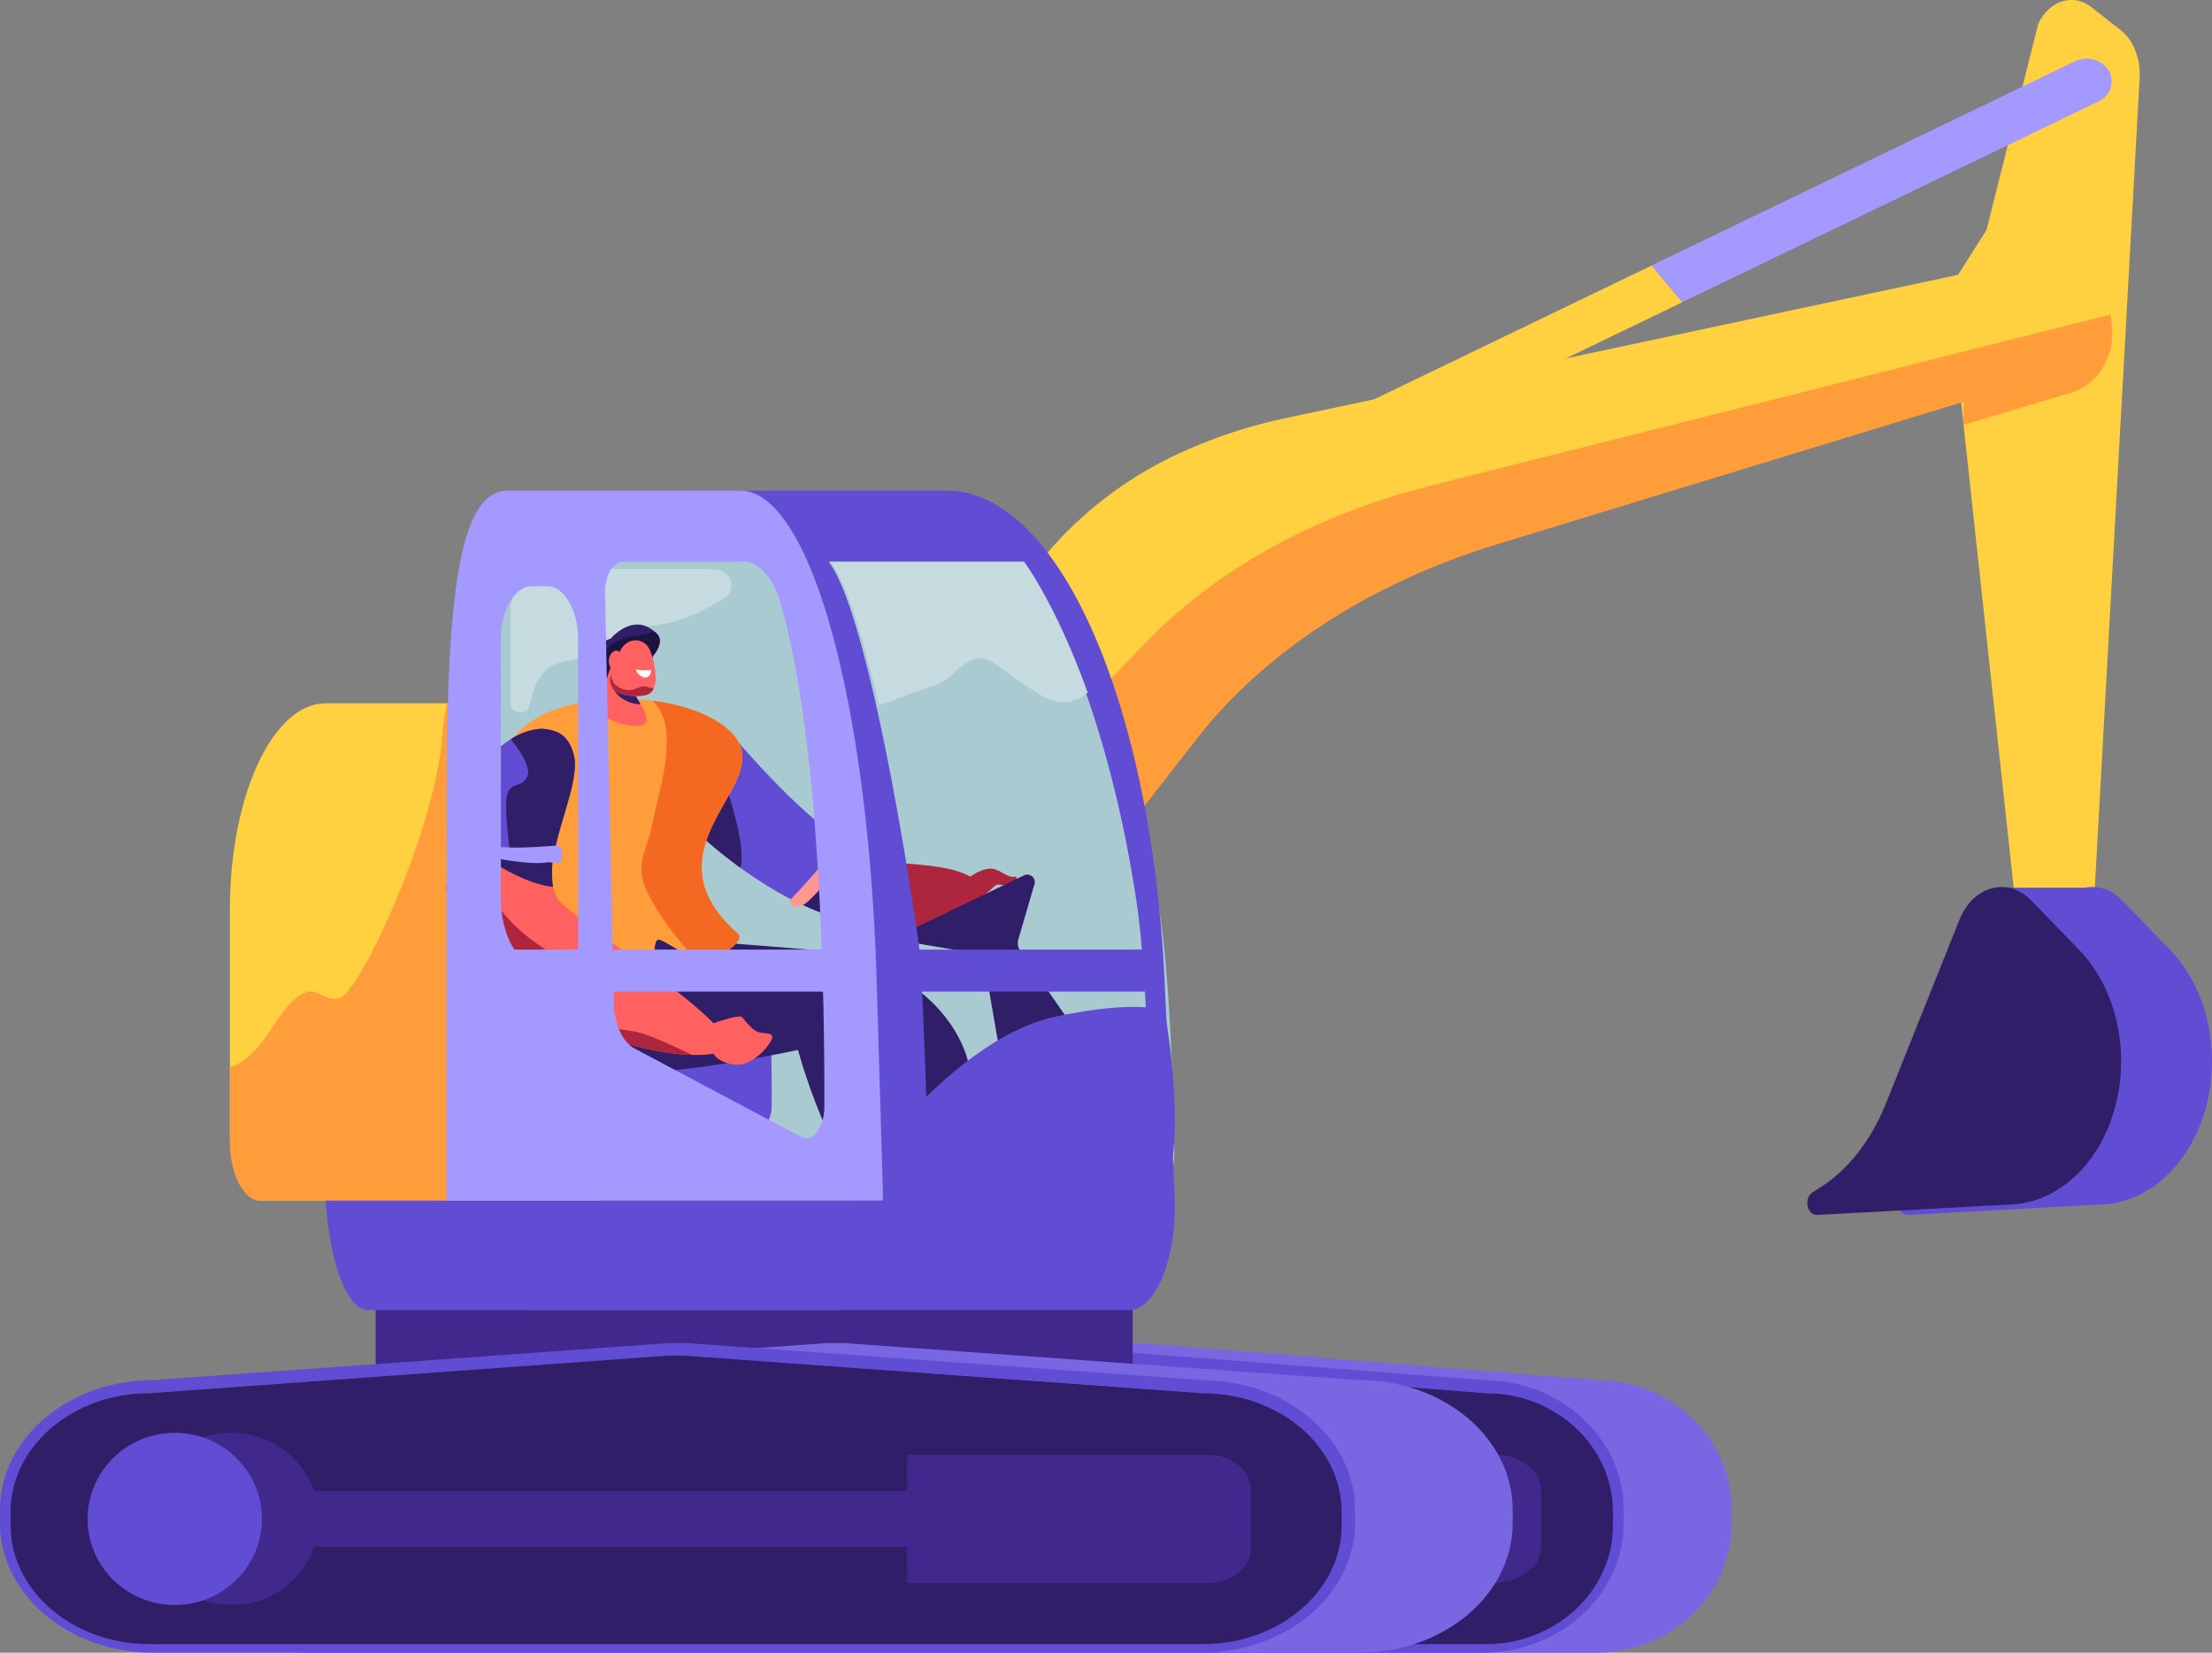 <svg xmlns="http://www.w3.org/2000/svg" width="461.946" height="345.1" viewBox="0 0 461.946 345.1"><rect x="0" y="0" width="461.946" height="345.1" fill="#808080" stroke="none"/><g transform="translate(-1786.778 -1217.922)"><g transform="translate(1758.768 1043)"><path d="M632.177,201.248,642.958,158.3c2.218-4.95,7.3-6.578,11.142-3.562l6.013,4.718c2.608,1.91,4.189,5.748,4.056,9.85l-9.921,179.176c-.231,4.875-3.683,8.627-7.549,7.991-2.568-.421-5.379-2.768-7.673-9.346a10.114,10.114,0,0,1-.486-2.206L624.32,213.643l7.851-12.4Z" transform="translate(-189.312 21.699)" fill="#ffd140"/><path d="M652.916,210.543h0c-2.517-4.918-7.711-7.295-12.6-5.756l-4.708,1.478-2.072,4.114-9.206,12.965L626.1,237.9l21.417-9.819c6.175-2.826,8.706-11.072,5.4-17.537Z" transform="translate(-148.875 -59.075) rotate(8)" fill="#ff9d3b"/><path d="M374.48,292.169l31.386-36.088a80.661,80.661,0,0,1,28.7-20.5h0a102.356,102.356,0,0,1,19.7-6.293L609.209,196.27c6.161-1.315,12.718.716,15.9,4.919h0c4.178,5.525.974,12.571-6.811,14.986L497.927,253.54c-26.585,8.25-48.817,22.933-63.2,41.738l-39.759,51.968L374.5,292.154Z" transform="translate(-158 33)" fill="#ffd140"/><path d="M425.326,276.065,385.09,317.9l11.1,29.379,39.547-50.851c14.317-18.408,36.421-32.769,62.864-40.842L618.328,219.02c6.242-1.908,9.516-6.75,8.389-11.39L484.577,243.4c-23.868,6.006-44.593,17.432-59.25,32.675Z" transform="translate(-158 33)" fill="#ff9d3b"/><path d="M377.83,291.2H329.29c8.82,9.67,18.28,55.45,22.36,79.51.94,5.54,1.89,30.83,2.36,44.72a9.39,9.39,0,0,0,9.26,9.2h36.69a9.406,9.406,0,0,0,9.27-9.67c-.2-13.8-.92-39.02-3.45-53.02-8.82-48.67-27.95-70.74-27.95-70.74Z" transform="translate(-136 1)" fill="#a9cad1"/><path d="M460.07,244.17a4.57,4.57,0,0,0-2.56,6.33,5.38,5.38,0,0,0,4.81,2.75,5.709,5.709,0,0,0,2.24-.45l113.73-47.72-6-7.99L460.08,244.17Z" transform="matrix(0.999, -0.052, 0.052, 0.999, -209.022, 63.225)" fill="#ffd140"/><path d="M669.72,161.45a5.583,5.583,0,0,0-7.05-2.3l-90.4,37.93,6,7.99,88.88-37.3a4.57,4.57,0,0,0,2.56-6.33Z" transform="matrix(0.999, -0.052, 0.052, 0.999, -209.022, 63.225)" fill="#a399ff"/><path d="M374.14,356.35s.27-2.15,3.52-3.62,4.1-.02,6.02.81,1.67-.55,1.93.83-2.78,1.26-3.71,1.07-1.43,1.14-3.56,2.43-4.2-1.52-4.2-1.52Z" transform="translate(-145.241 4.206)" fill="#ad263d"/><path d="M314.366,326.2s14.43,22.357,22.283,25.895c7.252,3.271,26.99.352,32,6.522s-21.782,15.025-35.886,9.3-26.08-21.771-26.08-21.771l7.686-19.959Z" transform="translate(-136 1)" fill="#ad263d"/><path d="M359.09,365.77l23.56-11.34a1.562,1.562,0,0,1,2.31,1.64l-3.42,11.72a2.644,2.644,0,0,0,.39,2.29l15.24,21.99,3.3,29-17.24,2.47-8.72-50.56a3.09,3.09,0,0,0-2.62-2.43l-12.33-2.09a1.4,1.4,0,0,1-.46-2.69Z" transform="translate(-140.874 3.322)" fill="#311e69"/><path d="M361.374,520.022H167.7c-15.614,0-28.315-12.13-28.315-27.045v-2.836c0-14.893,12.666-27.009,28.253-27.045l95.169-7.716h3.509l95.115,7.716c15.587.029,28.253,12.152,28.253,27.045v2.836C389.689,507.885,376.988,520.022,361.374,520.022Z" fill="#7966e3"/><path d="M337.628,520.022H135.945c-16.26,0-29.485-12.13-29.485-27.045v-2.836c0-14.893,13.19-27.009,29.421-27.045l99.1-7.716h3.654l99.046,7.716c16.231.029,29.421,12.152,29.421,27.045v2.836c0,14.908-13.226,27.045-29.485,27.045ZM135.952,465.743c-14.671,0-26.608,10.945-26.608,24.405v2.836c0,13.453,11.937,24.405,26.608,24.405H337.628c14.671,0,26.608-10.945,26.608-24.405v-2.836c0-13.453-11.937-24.405-26.608-24.405h-.121l-99.039-7.716H235.12l-99.1,7.716Z" fill="#614cd4"/><path d="M137.051,466.85c-14.64,0-26.551,11.107-26.551,24.768V494.5c0,13.654,11.911,24.768,26.551,24.768H338.3c14.64,0,26.551-11.107,26.551-24.768v-2.878c0-13.654-11.911-24.768-26.551-24.768h-.121l-98.829-7.831h-3.34l-98.892,7.831h-.064Z" transform="translate(0 -1.027)" fill="#311e69"/><path d="M350.44,486.026h72.83c5.779,0,10.463,3.294,10.463,7.358v12.25c0,4.064-4.685,7.359-10.463,7.359H350.44V486.02h0Z" transform="translate(-83.898 -7.489)" fill="#41288c"/><path d="M92.408,343.65h56.858V447.49H78.712c-3.474,0-6.29-6.077-6.292-13.57V386.76c0-23.8,8.949-43.091,19.984-43.1Z" transform="translate(3.599 -21.88)" fill="#ffd140"/><rect width="158.095" height="40.84" transform="translate(106.46 434.96)" fill="#41288c"/><path d="M116.761,350.71c-1.613,19.84-17.1,53.17-21.466,54.53s-5.517-7.05-14.2,6.34c-3.83,5.9-6.463,7.33-8.679,8.13v15.43c0,6.82,2.851,12.35,6.375,12.35h70.461V343.65H117.73A60.577,60.577,0,0,0,116.761,350.71Z" transform="translate(3.599 -21.88)" fill="#ff9d3b"/><path d="M184.189,447.49h97.943c5.2,0,9.354-10.29,9.562-22.87H175.36c.854,13.25,4.532,22.87,8.836,22.87Z" transform="translate(-79.335 1)" fill="#614cd4"/><path d="M287.5,291.2H244.58a6.6,6.6,0,0,0-6.421,6.985l3.138,90.326a10.922,10.922,0,0,0,7.352,10.091l59.684,19.485a6.619,6.619,0,0,0,8.509-6.541c.127-22.655-1.094-81.2-16.006-111.8-2.826-5.422-7.907-8.678-13.338-8.549Z" transform="translate(-108.677 -2.578)" fill="#a9cad1"/><path d="M262.988,349.54s-10.18-.46-11.343,8.54,13.937,34.31,15.838,37.49,6.258,4.49,6.258,4.49l11.565,3.5,25.5,7.72a6.665,6.665,0,0,0,8.685-6.19c.028-5.02-.018-11.89-.3-19.85s-56.209-35.69-56.209-35.69Z" transform="translate(-130.332 1)" fill="#614cd4"/><path d="M243.28,324.42V304.91c0-4.74,4.28-8.58,9.55-8.58h32.85c3.71,0,5.18,4.29,2.12,6.18-4.27,2.63-9.58,5.19-14.57,5.61-10.77.91-5.47,5.44-18.17,7.39-5.74.88-6.81,5.4-7.77,9.3-.52,2.13-4.02,1.79-4.02-.4Z" transform="translate(-108.677 -2.578)" fill="#c5dbe0"/><path d="M274.62,386.19s10.62,10.82,21.34,11.5,34.7-4.53,34.7-4.53,9.08,34.24,22.71,34.46,14.64-17.23,13.38-29.02-13.63-24.65-33.82-26.38-32.94-2.45-32.94-2.45l-25.36,16.42Z" transform="translate(-136 1)" fill="#311e69"/><path d="M340.73,349.68c-9.66-5.05-24.84-23.48-24.84-23.48l-9.21,18.73s10.43,10.94,23.97,17.5c3-2.26,8.82-7.25,10.07-12.75Z" transform="translate(-136 1)" fill="#614cd4"/><path d="M273.37,387.37c-11.37-29.64-5.28-56.14-1.32-60.37,10.44-11.16,40.25-8.36,46.12,1.75,5.82,10.02-19.65,22.77-.09,40.1,1.9,1.68-4.49,5.17-6.71,6.5-.8.48-9.11-5.64-9.97-5.2-1.95.98.79,13.78-1.33,14.52-9.21,3.25-25.75,5.15-26.68,2.71Z" transform="translate(-136 1)" fill="#ff9d3b"/><path d="M300.32,310.96s2.6-2.9.94-4.62c-4.81-4.99-9.69.93-9.69.93a4.559,4.559,0,0,0-2.75,2.12c-1.48,2.47,1.8,6.65,1.8,6.65s9.23-1.87,9.7-5.06Z" transform="translate(-136 1)" fill="#311e69"/><path d="M301.26,306.34c-.19-.19-.37-.36-.56-.52-.14.05-.29.1-.47.15a18.793,18.793,0,0,1-4.85.83,28.4,28.4,0,0,0-4.05,1.88c-.26.24-2.58,3.43-2.46,4.29a13.707,13.707,0,0,0,1.74,3.07s9.23-1.87,9.7-5.06c0,0,2.6-2.9.94-4.62Z" transform="translate(-136 1)" fill="#1e1240"/><path d="M291.58,313.02l-2.96,9.22c.05,1.28,7.89,4.51,10.06,2.8.63-.5.39-1.72-.3-3.02l-4.05-7.08-2.74-1.92Z" transform="translate(-136 1)" fill="#ff6161"/><path d="M295.14,316.36c-1.58-.18-3.74-.46-3.74-.46a5.938,5.938,0,0,0,2.52,3.84,6.963,6.963,0,0,0,3.86,1.25l-2.65-4.62Z" transform="translate(-136 1)" fill="#311e69"/><path d="M293.46,309.94l-1.95,5.03a3.222,3.222,0,0,0,2.49,3.95,11.087,11.087,0,0,0,4.42.23c1.61-.15,2.47-1.52,2.51-3.42a16.092,16.092,0,0,0-1.15-5.94C298.71,307.05,295,306.74,293.46,309.94Z" transform="translate(-136 1)" fill="#ff6161"/><path d="M296.77,313.68a10.714,10.714,0,0,0,3.21.14s.03,1.1-.72,1.47-2.07-.29-2.49-1.61Z" transform="translate(-136 1)" fill="#fff"/><path d="M298.96,317.27c-1.8-.35-3.22,2.08-6.37-.3a3.962,3.962,0,0,1-1.03-2.11l-.04.11a3.222,3.222,0,0,0,2.49,3.95,11.087,11.087,0,0,0,4.42.23,2.485,2.485,0,0,0,2.09-1.48,9.4,9.4,0,0,1-1.55-.39Z" transform="translate(-136 1)" fill="#ad263d"/><path d="M293.57,311.99a4.016,4.016,0,0,1-.08-.98c.01-.63-.13-1.56-1.18-1.12-1.52.64-1.6,3.69.12,3.97,1.28.21,1.32-1.05,1.14-1.87Z" transform="translate(-136 1)" fill="#ff6161"/><path d="M283.81,331.43c1.91,6.94-7.48,21.87-3.61,29.78,1.92,3.92,34.96,24.44,35.73,30.67s-46.79,1.18-53.74-29.76c-6.79-30.2,11.31-36.29,15.09-36.01s5.59,1.88,6.54,5.32Z" transform="translate(-136 1)" fill="#ff6161"/><path d="M280.13,350.24l-16.56,1.47s8.78,6.65,15.94,7.41a21.361,21.361,0,0,1,.61-8.88Z" transform="translate(-136 1)" fill="#311e69"/><path d="M313.26,331.56l-4.27,15.62a102.4,102.4,0,0,0,9.68,7.97c1.55-6.29-5.41-23.6-5.41-23.6Z" transform="translate(-136 1)" fill="#311e69"/><path d="M262.31,345.33s1.83,9.1,2.16,11.51,4.96,9.67,12.15,14.46,4.16,7.89,8.29,12.8,8.52,4.54,12.08,5.31,11.46,4.76,11.53,4.79c-13.5-.37-41.15-9.05-46.33-32.08a52.227,52.227,0,0,1-1.38-15.65Z" transform="translate(-136 1)" fill="#ad263d"/><path d="M277.27,326.11c3.77.28,5.59,1.88,6.54,5.32,1.33,4.84-2.83,13.58-4.16,21.1-4.11.71-13.22,1.56-18.97-3.42.28-19.01,13.43-23.23,16.59-22.99Z" transform="translate(-136 1)" fill="#614cd4"/><path d="M279.65,352.52c1.33-7.52,5.49-16.26,4.16-21.1-.94-3.44-2.76-5.04-6.54-5.32a12.717,12.717,0,0,0-6.59,2.18c1.73,2.12,4.49,5.99,3.34,8-1.63,2.86-4.73-.15-4.29,7.22a89.315,89.315,0,0,0,.97,9.43,34.549,34.549,0,0,0,8.95-.41Z" transform="translate(-136 1)" fill="#311e69"/><path d="M278.6,353.94s2.92.71,2.76-.86.18-2.42-.87-2.56-13.23,1.46-16.54-.98-3.38-2.68-3.92-1.79-.35,3.28.69,3.79S274.15,354.91,278.6,353.94Z" transform="translate(-136 1)" fill="#a399ff"/><path d="M335.87,364.65c2.21-3.92,3.84-12.59,3.84-12.59l-9.06,10.37c1.7.82,3.44,1.57,5.22,2.23Z" transform="translate(-136 1)" fill="#311e69"/><path d="M318.16,328.75c-2.57-4.42-9.71-7.44-17.81-8.51a11.126,11.126,0,0,1,2.89,7.82c.01,7.1-1.35,9.71-2.87,17.42s-4.64,9.07.2,17.31a67.12,67.12,0,0,0,9.32,12.05c.75.4,1.3.62,1.47.51,2.22-1.33,8.61-4.82,6.71-6.5-19.56-17.32,5.91-30.07.09-40.1Z" transform="translate(-136 1)" fill="#f46822"/><path d="M328.94,361.94s10.43-10.79,10.25-13.15a5.608,5.608,0,0,1,3.4,1.71s-8.42,11.25-10.91,12.41-2.75-.98-2.75-.98Z" transform="translate(-136 1)" fill="#ff9791"/><path d="M311.65,388.06s6.65-2.44,7.31-1.76,2.04,2.8,3.62,3.19,3.36-.07,2.44,1.78a11.214,11.214,0,0,1-5.66,4.82,7.07,7.07,0,0,1-5.07-.89c-2.96-1.82-2.63-7.14-2.63-7.14Z" transform="translate(-136 1)" fill="#ff6161"/><rect width="54.77" height="8.77" transform="translate(213 373.21)" fill="#614cd4"/><path d="M387.613,423.26l-2.1-44.62c-1.479-31.38-7.94-59.87-17.9-78.89h0c-7.94-15.17-17.6-23.37-27.543-23.37H283.943c9.923,0,19.578,8.2,27.5,23.37h0c9.94,19.02,11.2,47.51,12.677,78.89l-2.9,44.62c.05,1.1.017,3.325,0,4.395L241.99,424.61c1.067,13.25,5.672,22.87,11.058,22.87H378.093C383.79,447.48,388.226,436.19,387.613,423.26Zm-12.889,1.35H343.9c-4.254-.066-7.7-4.137-7.781-9.2-.387-13.89-1.193-39.18-1.983-44.72-3.428-24.06-11.369-69.83-18.788-79.51h40.786s16.066,22.07,23.485,70.74c2.134,13.99,2.731,39.21,2.9,53.02a10.461,10.461,0,0,1-2.195,6.774,7.376,7.376,0,0,1-5.594,2.9Z" transform="translate(-114.302 1)" fill="#614cd4"/><path d="M348.618,317.871c6.623-1.946,4.972-3.024,9.385-5.618s5.339.868,15.457,6.925c3.729,2.232,7.082,1.526,9.61-.63-6.673-18.61-13.289-27.338-13.289-27.338H329.29c3.429,4.3,6.982,16.092,10.135,29.78,2.719-.286,5.147-1.917,9.193-3.11Z" transform="translate(-127.91 1)" fill="#c5dbe0"/><path d="M311.9,520.022H92.951c-17.653,0-32.011-12.13-32.011-27.045v-2.836c0-14.893,14.32-27.009,31.942-27.045l107.593-7.716h3.967L311.972,463.1c17.622.029,31.942,12.152,31.942,27.045v2.836C343.914,507.885,329.555,520.022,311.9,520.022Z" fill="#7966e3"/><path d="M278.973,520.022H60.021c-17.653,0-32.011-12.13-32.011-27.045v-2.836c0-14.893,14.32-27.009,31.942-27.045l107.593-7.716h3.967L279.042,463.1c17.622.029,31.942,12.152,31.942,27.045v2.836C310.984,507.885,296.625,520.022,278.973,520.022ZM60.021,465.743c-15.928,0-28.887,10.945-28.887,24.405v2.836c0,13.453,12.959,24.405,28.887,24.405H278.973c15.928,0,28.887-10.945,28.887-24.405v-2.836c0-13.453-12.959-24.405-28.887-24.405h-.131l-107.523-7.716h-3.634L60.091,465.743Z" transform="translate(0 0)" fill="#614cd4"/><path d="M61.066,466.85c-16,0-29.016,11.107-29.016,24.768V494.5c0,13.654,13.017,24.768,29.016,24.768H281c16,0,29.016-11.107,29.016-24.768v-2.878c0-13.654-13.017-24.768-29.016-24.768h-.132l-108-7.831h-3.65L61.136,466.85Z" transform="translate(-1.823 -1.027)" fill="#311e69"/><ellipse cx="18.203" cy="17.979" rx="18.203" ry="17.979" transform="translate(58.187 474.111)" fill="#41288c"/><ellipse cx="18.203" cy="17.979" rx="18.203" ry="17.979" transform="translate(46.307 474.111)" fill="#614cd4"/><rect width="191.23" height="11.67" transform="translate(84.271 486.256)" fill="#41288c"/><path d="M271.99,486.026h62.795c4.982,0,9.022,3.277,9.022,7.319v12.184c0,4.042-4.039,7.319-9.022,7.319H271.99V486.02h0Z" transform="translate(-54.543 -7.343)" fill="#41288c"/><path d="M658.251,400.1l-10.081-10.42a8.358,8.358,0,0,0-7.764-2.639H622.338l1.579,29.863-6.181,15.445c-3.152,7.684-7.965,13.763-13.744,17.361l-1.491.954c-1.893,1.215-1.145,4.816.98,4.707l40.705-2.2c10.349-.557,19.218-9.487,21.936-22.069h0c2.456-11.381-.624-23.522-7.868-31Z" transform="translate(-177 -26.759)" fill="#614cd4"/><path d="M595.239,393.674l-15.482,38.682c-3.152,7.683-7.965,13.763-13.744,17.36l-1.491.954c-1.893,1.215-1.145,4.815.98,4.707l40.705-2.2c10.349-.557,19.218-9.486,21.936-22.067h0c2.456-11.381-.624-23.52-7.868-31L610.2,389.7c-4.85-5.011-12.134-3.066-14.956,3.984Z" transform="translate(-158 -26.759)" fill="#311e69"/><path d="M266.352,421.35l-1.258-42.71c-.926-31.38-4.969-59.87-11.2-78.89h0c-4.964-15.17-11.012-23.37-17.229-23.37H188.047c-9.749,0-12.739,19.95-12.739,62.88l-.058,84.11c.016.42.037.83.058,1.24h91.071c.016-1.07.011-2.16-.026-3.26Zm-63.62-49.34c0,4.53-2.621,7.7-5.122,6.19l-5.453-3.27c-3.322-1.99-5.543-7.35-5.543-13.36V307.36c0-6.09,2.9-11.03,6.464-11.03h3.19c3.569,0,6.464,4.94,6.464,11.03v64.65Zm51.434,33.07c-.016,4.38-2.506,7.49-4.953,6.19l-34.742-18.44c-2.469-1.31-4.185-5.14-4.28-9.55l-1.827-85.48c-.079-3.61,1.616-6.61,3.737-6.61h24.982c3.161-.12,6.118,2.961,7.764,8.09,8.685,28.96,9.391,84.36,9.317,105.8Z" transform="translate(-54.001 1)" fill="#a399ff"/><rect width="80.73" height="8.77" transform="translate(125.86 373.21)" fill="#a399ff"/><path d="M350.34,410.61s16.574-20.73,34.134-24.42,22.756-1.2,22.756-1.2,3.554,19.27,1.5,31.74-.6,17-12.305,16.1-39.977-3.85-39.977-3.85l-6.095-18.36Z" transform="translate(-136 1)" fill="#614cd4"/><path d="M125.25,13.07h0Z" transform="translate(226.31 497)" fill="#ffb03b"/></g></g></svg>